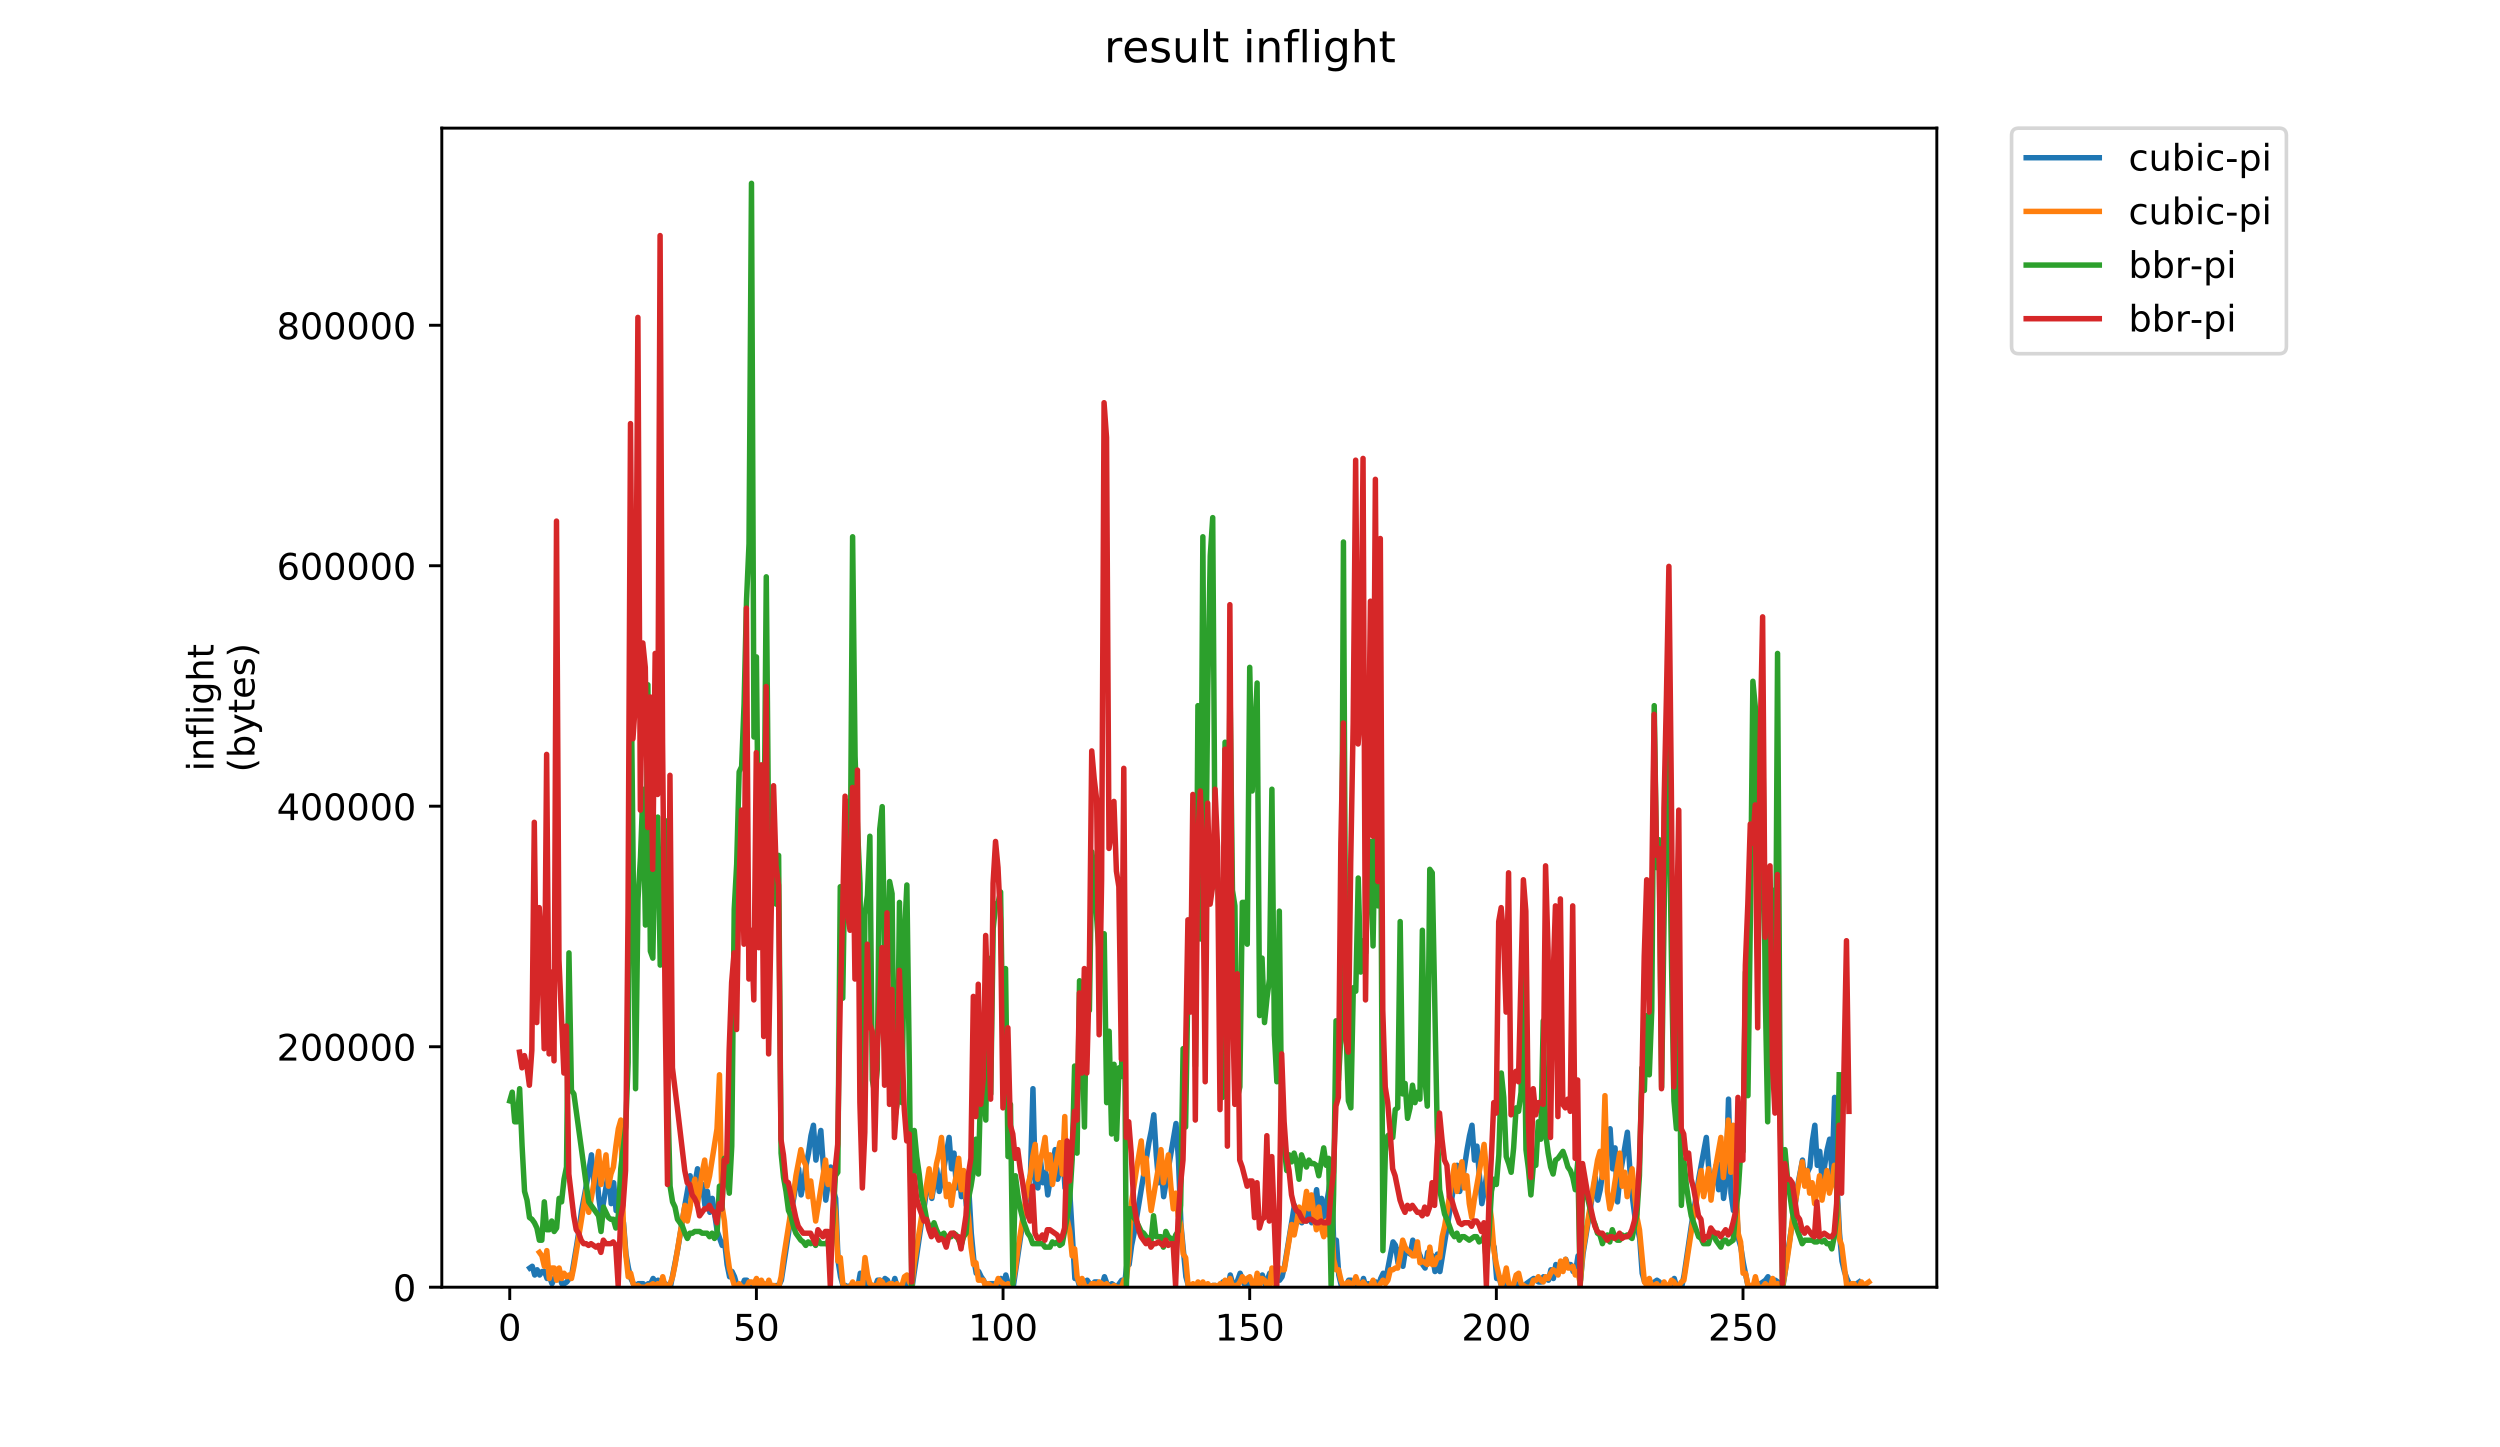 <?xml version="1.0" encoding="utf-8" standalone="no"?>
<!DOCTYPE svg PUBLIC "-//W3C//DTD SVG 1.1//EN"
  "http://www.w3.org/Graphics/SVG/1.1/DTD/svg11.dtd">
<!-- Created with matplotlib (https://matplotlib.org/) -->
<svg height="396pt" version="1.1" viewBox="0 0 684 396" width="684pt" xmlns="http://www.w3.org/2000/svg" xmlns:xlink="http://www.w3.org/1999/xlink">
 <defs>
  <style type="text/css">
*{stroke-linecap:butt;stroke-linejoin:round;}
  </style>
 </defs>
 <g id="figure_1">
  <g id="patch_1">
   <path d="M 0 396 
L 684 396 
L 684 0 
L 0 0 
z
" style="fill:#ffffff;"/>
  </g>
  <g id="axes_1">
   <g id="patch_2">
    <path d="M 120.879 352.174 
L 529.913 352.174 
L 529.913 35.062 
L 120.879 35.062 
z
" style="fill:#ffffff;"/>
   </g>
   <g id="matplotlib.axis_1">
    <g id="xtick_1">
     <g id="line2d_1">
      <defs>
       <path d="M 0 0 
L 0 3.5 
" id="m8c6c5ea6db" style="stroke:#000000;stroke-width:0.8;"/>
      </defs>
      <g>
       <use style="stroke:#000000;stroke-width:0.8;" x="139.468" xlink:href="#m8c6c5ea6db" y="352.174"/>
      </g>
     </g>
     <g id="text_1">
      <!-- 0 -->
      <defs>
       <path d="M 31.781 66.406 
Q 24.172 66.406 20.328 58.906 
Q 16.5 51.422 16.5 36.375 
Q 16.5 21.391 20.328 13.891 
Q 24.172 6.391 31.781 6.391 
Q 39.453 6.391 43.281 13.891 
Q 47.125 21.391 47.125 36.375 
Q 47.125 51.422 43.281 58.906 
Q 39.453 66.406 31.781 66.406 
z
M 31.781 74.219 
Q 44.047 74.219 50.516 64.516 
Q 56.984 54.828 56.984 36.375 
Q 56.984 17.969 50.516 8.266 
Q 44.047 -1.422 31.781 -1.422 
Q 19.531 -1.422 13.062 8.266 
Q 6.594 17.969 6.594 36.375 
Q 6.594 54.828 13.062 64.516 
Q 19.531 74.219 31.781 74.219 
z
" id="DejaVuSans-48"/>
      </defs>
      <g transform="translate(136.287 366.773)scale(0.1 -0.1)">
       <use xlink:href="#DejaVuSans-48"/>
      </g>
     </g>
    </g>
    <g id="xtick_2">
     <g id="line2d_2">
      <g>
       <use style="stroke:#000000;stroke-width:0.8;" x="206.952" xlink:href="#m8c6c5ea6db" y="352.174"/>
      </g>
     </g>
     <g id="text_2">
      <!-- 50 -->
      <defs>
       <path d="M 10.797 72.906 
L 49.516 72.906 
L 49.516 64.594 
L 19.828 64.594 
L 19.828 46.734 
Q 21.969 47.469 24.109 47.828 
Q 26.266 48.188 28.422 48.188 
Q 40.625 48.188 47.75 41.5 
Q 54.891 34.812 54.891 23.391 
Q 54.891 11.625 47.562 5.094 
Q 40.234 -1.422 26.906 -1.422 
Q 22.312 -1.422 17.547 -0.641 
Q 12.797 0.141 7.719 1.703 
L 7.719 11.625 
Q 12.109 9.234 16.797 8.062 
Q 21.484 6.891 26.703 6.891 
Q 35.156 6.891 40.078 11.328 
Q 45.016 15.766 45.016 23.391 
Q 45.016 31 40.078 35.438 
Q 35.156 39.891 26.703 39.891 
Q 22.75 39.891 18.812 39.016 
Q 14.891 38.141 10.797 36.281 
z
" id="DejaVuSans-53"/>
      </defs>
      <g transform="translate(200.589 366.773)scale(0.1 -0.1)">
       <use xlink:href="#DejaVuSans-53"/>
       <use x="63.623" xlink:href="#DejaVuSans-48"/>
      </g>
     </g>
    </g>
    <g id="xtick_3">
     <g id="line2d_3">
      <g>
       <use style="stroke:#000000;stroke-width:0.8;" x="274.436" xlink:href="#m8c6c5ea6db" y="352.174"/>
      </g>
     </g>
     <g id="text_3">
      <!-- 100 -->
      <defs>
       <path d="M 12.406 8.297 
L 28.516 8.297 
L 28.516 63.922 
L 10.984 60.406 
L 10.984 69.391 
L 28.422 72.906 
L 38.281 72.906 
L 38.281 8.297 
L 54.391 8.297 
L 54.391 0 
L 12.406 0 
z
" id="DejaVuSans-49"/>
      </defs>
      <g transform="translate(264.892 366.773)scale(0.1 -0.1)">
       <use xlink:href="#DejaVuSans-49"/>
       <use x="63.623" xlink:href="#DejaVuSans-48"/>
       <use x="127.246" xlink:href="#DejaVuSans-48"/>
      </g>
     </g>
    </g>
    <g id="xtick_4">
     <g id="line2d_4">
      <g>
       <use style="stroke:#000000;stroke-width:0.8;" x="341.919" xlink:href="#m8c6c5ea6db" y="352.174"/>
      </g>
     </g>
     <g id="text_4">
      <!-- 150 -->
      <g transform="translate(332.375 366.773)scale(0.1 -0.1)">
       <use xlink:href="#DejaVuSans-49"/>
       <use x="63.623" xlink:href="#DejaVuSans-53"/>
       <use x="127.246" xlink:href="#DejaVuSans-48"/>
      </g>
     </g>
    </g>
    <g id="xtick_5">
     <g id="line2d_5">
      <g>
       <use style="stroke:#000000;stroke-width:0.8;" x="409.403" xlink:href="#m8c6c5ea6db" y="352.174"/>
      </g>
     </g>
     <g id="text_5">
      <!-- 200 -->
      <defs>
       <path d="M 19.188 8.297 
L 53.609 8.297 
L 53.609 0 
L 7.328 0 
L 7.328 8.297 
Q 12.938 14.109 22.625 23.891 
Q 32.328 33.688 34.812 36.531 
Q 39.547 41.844 41.422 45.531 
Q 43.312 49.219 43.312 52.781 
Q 43.312 58.594 39.234 62.25 
Q 35.156 65.922 28.609 65.922 
Q 23.969 65.922 18.812 64.312 
Q 13.672 62.703 7.812 59.422 
L 7.812 69.391 
Q 13.766 71.781 18.938 73 
Q 24.125 74.219 28.422 74.219 
Q 39.75 74.219 46.484 68.547 
Q 53.219 62.891 53.219 53.422 
Q 53.219 48.922 51.531 44.891 
Q 49.859 40.875 45.406 35.406 
Q 44.188 33.984 37.641 27.219 
Q 31.109 20.453 19.188 8.297 
z
" id="DejaVuSans-50"/>
      </defs>
      <g transform="translate(399.859 366.773)scale(0.1 -0.1)">
       <use xlink:href="#DejaVuSans-50"/>
       <use x="63.623" xlink:href="#DejaVuSans-48"/>
       <use x="127.246" xlink:href="#DejaVuSans-48"/>
      </g>
     </g>
    </g>
    <g id="xtick_6">
     <g id="line2d_6">
      <g>
       <use style="stroke:#000000;stroke-width:0.8;" x="476.886" xlink:href="#m8c6c5ea6db" y="352.174"/>
      </g>
     </g>
     <g id="text_6">
      <!-- 250 -->
      <g transform="translate(467.343 366.773)scale(0.1 -0.1)">
       <use xlink:href="#DejaVuSans-50"/>
       <use x="63.623" xlink:href="#DejaVuSans-53"/>
       <use x="127.246" xlink:href="#DejaVuSans-48"/>
      </g>
     </g>
    </g>
   </g>
   <g id="matplotlib.axis_2">
    <g id="ytick_1">
     <g id="line2d_7">
      <defs>
       <path d="M 0 0 
L -3.5 0 
" id="mc4b4fa1841" style="stroke:#000000;stroke-width:0.8;"/>
      </defs>
      <g>
       <use style="stroke:#000000;stroke-width:0.8;" x="120.879" xlink:href="#mc4b4fa1841" y="352.174"/>
      </g>
     </g>
     <g id="text_7">
      <!-- 0 -->
      <g transform="translate(107.516 355.973)scale(0.1 -0.1)">
       <use xlink:href="#DejaVuSans-48"/>
      </g>
     </g>
    </g>
    <g id="ytick_2">
     <g id="line2d_8">
      <g>
       <use style="stroke:#000000;stroke-width:0.8;" x="120.879" xlink:href="#mc4b4fa1841" y="286.379"/>
      </g>
     </g>
     <g id="text_8">
      <!-- 200000 -->
      <g transform="translate(75.704 290.178)scale(0.1 -0.1)">
       <use xlink:href="#DejaVuSans-50"/>
       <use x="63.623" xlink:href="#DejaVuSans-48"/>
       <use x="127.246" xlink:href="#DejaVuSans-48"/>
       <use x="190.869" xlink:href="#DejaVuSans-48"/>
       <use x="254.492" xlink:href="#DejaVuSans-48"/>
       <use x="318.115" xlink:href="#DejaVuSans-48"/>
      </g>
     </g>
    </g>
    <g id="ytick_3">
     <g id="line2d_9">
      <g>
       <use style="stroke:#000000;stroke-width:0.8;" x="120.879" xlink:href="#mc4b4fa1841" y="220.583"/>
      </g>
     </g>
     <g id="text_9">
      <!-- 400000 -->
      <defs>
       <path d="M 37.797 64.312 
L 12.891 25.391 
L 37.797 25.391 
z
M 35.203 72.906 
L 47.609 72.906 
L 47.609 25.391 
L 58.016 25.391 
L 58.016 17.188 
L 47.609 17.188 
L 47.609 0 
L 37.797 0 
L 37.797 17.188 
L 4.891 17.188 
L 4.891 26.703 
z
" id="DejaVuSans-52"/>
      </defs>
      <g transform="translate(75.704 224.383)scale(0.1 -0.1)">
       <use xlink:href="#DejaVuSans-52"/>
       <use x="63.623" xlink:href="#DejaVuSans-48"/>
       <use x="127.246" xlink:href="#DejaVuSans-48"/>
       <use x="190.869" xlink:href="#DejaVuSans-48"/>
       <use x="254.492" xlink:href="#DejaVuSans-48"/>
       <use x="318.115" xlink:href="#DejaVuSans-48"/>
      </g>
     </g>
    </g>
    <g id="ytick_4">
     <g id="line2d_10">
      <g>
       <use style="stroke:#000000;stroke-width:0.8;" x="120.879" xlink:href="#mc4b4fa1841" y="154.788"/>
      </g>
     </g>
     <g id="text_10">
      <!-- 600000 -->
      <defs>
       <path d="M 33.016 40.375 
Q 26.375 40.375 22.484 35.828 
Q 18.609 31.297 18.609 23.391 
Q 18.609 15.531 22.484 10.953 
Q 26.375 6.391 33.016 6.391 
Q 39.656 6.391 43.531 10.953 
Q 47.406 15.531 47.406 23.391 
Q 47.406 31.297 43.531 35.828 
Q 39.656 40.375 33.016 40.375 
z
M 52.594 71.297 
L 52.594 62.312 
Q 48.875 64.062 45.094 64.984 
Q 41.312 65.922 37.594 65.922 
Q 27.828 65.922 22.672 59.328 
Q 17.531 52.734 16.797 39.406 
Q 19.672 43.656 24.016 45.922 
Q 28.375 48.188 33.594 48.188 
Q 44.578 48.188 50.953 41.516 
Q 57.328 34.859 57.328 23.391 
Q 57.328 12.156 50.688 5.359 
Q 44.047 -1.422 33.016 -1.422 
Q 20.359 -1.422 13.672 8.266 
Q 6.984 17.969 6.984 36.375 
Q 6.984 53.656 15.188 63.938 
Q 23.391 74.219 37.203 74.219 
Q 40.922 74.219 44.703 73.484 
Q 48.484 72.75 52.594 71.297 
z
" id="DejaVuSans-54"/>
      </defs>
      <g transform="translate(75.704 158.587)scale(0.1 -0.1)">
       <use xlink:href="#DejaVuSans-54"/>
       <use x="63.623" xlink:href="#DejaVuSans-48"/>
       <use x="127.246" xlink:href="#DejaVuSans-48"/>
       <use x="190.869" xlink:href="#DejaVuSans-48"/>
       <use x="254.492" xlink:href="#DejaVuSans-48"/>
       <use x="318.115" xlink:href="#DejaVuSans-48"/>
      </g>
     </g>
    </g>
    <g id="ytick_5">
     <g id="line2d_11">
      <g>
       <use style="stroke:#000000;stroke-width:0.8;" x="120.879" xlink:href="#mc4b4fa1841" y="88.993"/>
      </g>
     </g>
     <g id="text_11">
      <!-- 800000 -->
      <defs>
       <path d="M 31.781 34.625 
Q 24.75 34.625 20.719 30.859 
Q 16.703 27.094 16.703 20.516 
Q 16.703 13.922 20.719 10.156 
Q 24.75 6.391 31.781 6.391 
Q 38.812 6.391 42.859 10.172 
Q 46.922 13.969 46.922 20.516 
Q 46.922 27.094 42.891 30.859 
Q 38.875 34.625 31.781 34.625 
z
M 21.922 38.812 
Q 15.578 40.375 12.031 44.719 
Q 8.5 49.078 8.5 55.328 
Q 8.5 64.062 14.719 69.141 
Q 20.953 74.219 31.781 74.219 
Q 42.672 74.219 48.875 69.141 
Q 55.078 64.062 55.078 55.328 
Q 55.078 49.078 51.531 44.719 
Q 48 40.375 41.703 38.812 
Q 48.828 37.156 52.797 32.312 
Q 56.781 27.484 56.781 20.516 
Q 56.781 9.906 50.312 4.234 
Q 43.844 -1.422 31.781 -1.422 
Q 19.734 -1.422 13.25 4.234 
Q 6.781 9.906 6.781 20.516 
Q 6.781 27.484 10.781 32.312 
Q 14.797 37.156 21.922 38.812 
z
M 18.312 54.391 
Q 18.312 48.734 21.844 45.562 
Q 25.391 42.391 31.781 42.391 
Q 38.141 42.391 41.719 45.562 
Q 45.312 48.734 45.312 54.391 
Q 45.312 60.062 41.719 63.234 
Q 38.141 66.406 31.781 66.406 
Q 25.391 66.406 21.844 63.234 
Q 18.312 60.062 18.312 54.391 
z
" id="DejaVuSans-56"/>
      </defs>
      <g transform="translate(75.704 92.792)scale(0.1 -0.1)">
       <use xlink:href="#DejaVuSans-56"/>
       <use x="63.623" xlink:href="#DejaVuSans-48"/>
       <use x="127.246" xlink:href="#DejaVuSans-48"/>
       <use x="190.869" xlink:href="#DejaVuSans-48"/>
       <use x="254.492" xlink:href="#DejaVuSans-48"/>
       <use x="318.115" xlink:href="#DejaVuSans-48"/>
      </g>
     </g>
    </g>
    <g id="text_12">
     <!-- inflight -->
     <defs>
      <path d="M 9.422 54.688 
L 18.406 54.688 
L 18.406 0 
L 9.422 0 
z
M 9.422 75.984 
L 18.406 75.984 
L 18.406 64.594 
L 9.422 64.594 
z
" id="DejaVuSans-105"/>
      <path d="M 54.891 33.016 
L 54.891 0 
L 45.906 0 
L 45.906 32.719 
Q 45.906 40.484 42.875 44.328 
Q 39.844 48.188 33.797 48.188 
Q 26.516 48.188 22.312 43.547 
Q 18.109 38.922 18.109 30.906 
L 18.109 0 
L 9.078 0 
L 9.078 54.688 
L 18.109 54.688 
L 18.109 46.188 
Q 21.344 51.125 25.703 53.562 
Q 30.078 56 35.797 56 
Q 45.219 56 50.047 50.172 
Q 54.891 44.344 54.891 33.016 
z
" id="DejaVuSans-110"/>
      <path d="M 37.109 75.984 
L 37.109 68.5 
L 28.516 68.5 
Q 23.688 68.5 21.797 66.547 
Q 19.922 64.594 19.922 59.516 
L 19.922 54.688 
L 34.719 54.688 
L 34.719 47.703 
L 19.922 47.703 
L 19.922 0 
L 10.891 0 
L 10.891 47.703 
L 2.297 47.703 
L 2.297 54.688 
L 10.891 54.688 
L 10.891 58.5 
Q 10.891 67.625 15.141 71.797 
Q 19.391 75.984 28.609 75.984 
z
" id="DejaVuSans-102"/>
      <path d="M 9.422 75.984 
L 18.406 75.984 
L 18.406 0 
L 9.422 0 
z
" id="DejaVuSans-108"/>
      <path d="M 45.406 27.984 
Q 45.406 37.75 41.375 43.109 
Q 37.359 48.484 30.078 48.484 
Q 22.859 48.484 18.828 43.109 
Q 14.797 37.75 14.797 27.984 
Q 14.797 18.266 18.828 12.891 
Q 22.859 7.516 30.078 7.516 
Q 37.359 7.516 41.375 12.891 
Q 45.406 18.266 45.406 27.984 
z
M 54.391 6.781 
Q 54.391 -7.172 48.188 -13.984 
Q 42 -20.797 29.203 -20.797 
Q 24.469 -20.797 20.266 -20.094 
Q 16.062 -19.391 12.109 -17.922 
L 12.109 -9.188 
Q 16.062 -11.328 19.922 -12.344 
Q 23.781 -13.375 27.781 -13.375 
Q 36.625 -13.375 41.016 -8.766 
Q 45.406 -4.156 45.406 5.172 
L 45.406 9.625 
Q 42.625 4.781 38.281 2.391 
Q 33.938 0 27.875 0 
Q 17.828 0 11.672 7.656 
Q 5.516 15.328 5.516 27.984 
Q 5.516 40.672 11.672 48.328 
Q 17.828 56 27.875 56 
Q 33.938 56 38.281 53.609 
Q 42.625 51.219 45.406 46.391 
L 45.406 54.688 
L 54.391 54.688 
z
" id="DejaVuSans-103"/>
      <path d="M 54.891 33.016 
L 54.891 0 
L 45.906 0 
L 45.906 32.719 
Q 45.906 40.484 42.875 44.328 
Q 39.844 48.188 33.797 48.188 
Q 26.516 48.188 22.312 43.547 
Q 18.109 38.922 18.109 30.906 
L 18.109 0 
L 9.078 0 
L 9.078 75.984 
L 18.109 75.984 
L 18.109 46.188 
Q 21.344 51.125 25.703 53.562 
Q 30.078 56 35.797 56 
Q 45.219 56 50.047 50.172 
Q 54.891 44.344 54.891 33.016 
z
" id="DejaVuSans-104"/>
      <path d="M 18.312 70.219 
L 18.312 54.688 
L 36.812 54.688 
L 36.812 47.703 
L 18.312 47.703 
L 18.312 18.016 
Q 18.312 11.328 20.141 9.422 
Q 21.969 7.516 27.594 7.516 
L 36.812 7.516 
L 36.812 0 
L 27.594 0 
Q 17.188 0 13.234 3.875 
Q 9.281 7.766 9.281 18.016 
L 9.281 47.703 
L 2.688 47.703 
L 2.688 54.688 
L 9.281 54.688 
L 9.281 70.219 
z
" id="DejaVuSans-116"/>
     </defs>
     <g transform="translate(58.426 211.018)rotate(-90)scale(0.1 -0.1)">
      <use xlink:href="#DejaVuSans-105"/>
      <use x="27.783" xlink:href="#DejaVuSans-110"/>
      <use x="91.162" xlink:href="#DejaVuSans-102"/>
      <use x="126.367" xlink:href="#DejaVuSans-108"/>
      <use x="154.15" xlink:href="#DejaVuSans-105"/>
      <use x="181.934" xlink:href="#DejaVuSans-103"/>
      <use x="245.41" xlink:href="#DejaVuSans-104"/>
      <use x="308.789" xlink:href="#DejaVuSans-116"/>
     </g>
     <!-- (bytes) -->
     <defs>
      <path d="M 31 75.875 
Q 24.469 64.656 21.281 53.656 
Q 18.109 42.672 18.109 31.391 
Q 18.109 20.125 21.312 9.062 
Q 24.516 -2 31 -13.188 
L 23.188 -13.188 
Q 15.875 -1.703 12.234 9.375 
Q 8.594 20.453 8.594 31.391 
Q 8.594 42.281 12.203 53.312 
Q 15.828 64.359 23.188 75.875 
z
" id="DejaVuSans-40"/>
      <path d="M 48.688 27.297 
Q 48.688 37.203 44.609 42.844 
Q 40.531 48.484 33.406 48.484 
Q 26.266 48.484 22.188 42.844 
Q 18.109 37.203 18.109 27.297 
Q 18.109 17.391 22.188 11.75 
Q 26.266 6.109 33.406 6.109 
Q 40.531 6.109 44.609 11.75 
Q 48.688 17.391 48.688 27.297 
z
M 18.109 46.391 
Q 20.953 51.266 25.266 53.625 
Q 29.594 56 35.594 56 
Q 45.562 56 51.781 48.094 
Q 58.016 40.188 58.016 27.297 
Q 58.016 14.406 51.781 6.484 
Q 45.562 -1.422 35.594 -1.422 
Q 29.594 -1.422 25.266 0.953 
Q 20.953 3.328 18.109 8.203 
L 18.109 0 
L 9.078 0 
L 9.078 75.984 
L 18.109 75.984 
z
" id="DejaVuSans-98"/>
      <path d="M 32.172 -5.078 
Q 28.375 -14.844 24.75 -17.812 
Q 21.141 -20.797 15.094 -20.797 
L 7.906 -20.797 
L 7.906 -13.281 
L 13.188 -13.281 
Q 16.891 -13.281 18.938 -11.516 
Q 21 -9.766 23.484 -3.219 
L 25.094 0.875 
L 2.984 54.688 
L 12.5 54.688 
L 29.594 11.922 
L 46.688 54.688 
L 56.203 54.688 
z
" id="DejaVuSans-121"/>
      <path d="M 56.203 29.594 
L 56.203 25.203 
L 14.891 25.203 
Q 15.484 15.922 20.484 11.062 
Q 25.484 6.203 34.422 6.203 
Q 39.594 6.203 44.453 7.469 
Q 49.312 8.734 54.109 11.281 
L 54.109 2.781 
Q 49.266 0.734 44.188 -0.344 
Q 39.109 -1.422 33.891 -1.422 
Q 20.797 -1.422 13.156 6.188 
Q 5.516 13.812 5.516 26.812 
Q 5.516 40.234 12.766 48.109 
Q 20.016 56 32.328 56 
Q 43.359 56 49.781 48.891 
Q 56.203 41.797 56.203 29.594 
z
M 47.219 32.234 
Q 47.125 39.594 43.094 43.984 
Q 39.062 48.391 32.422 48.391 
Q 24.906 48.391 20.391 44.141 
Q 15.875 39.891 15.188 32.172 
z
" id="DejaVuSans-101"/>
      <path d="M 44.281 53.078 
L 44.281 44.578 
Q 40.484 46.531 36.375 47.5 
Q 32.281 48.484 27.875 48.484 
Q 21.188 48.484 17.844 46.438 
Q 14.5 44.391 14.5 40.281 
Q 14.5 37.156 16.891 35.375 
Q 19.281 33.594 26.516 31.984 
L 29.594 31.297 
Q 39.156 29.25 43.188 25.516 
Q 47.219 21.781 47.219 15.094 
Q 47.219 7.469 41.188 3.016 
Q 35.156 -1.422 24.609 -1.422 
Q 20.219 -1.422 15.453 -0.562 
Q 10.688 0.297 5.422 2 
L 5.422 11.281 
Q 10.406 8.688 15.234 7.391 
Q 20.062 6.109 24.812 6.109 
Q 31.156 6.109 34.562 8.281 
Q 37.984 10.453 37.984 14.406 
Q 37.984 18.062 35.516 20.016 
Q 33.062 21.969 24.703 23.781 
L 21.578 24.516 
Q 13.234 26.266 9.516 29.906 
Q 5.812 33.547 5.812 39.891 
Q 5.812 47.609 11.281 51.797 
Q 16.75 56 26.812 56 
Q 31.781 56 36.172 55.266 
Q 40.578 54.547 44.281 53.078 
z
" id="DejaVuSans-115"/>
      <path d="M 8.016 75.875 
L 15.828 75.875 
Q 23.141 64.359 26.781 53.312 
Q 30.422 42.281 30.422 31.391 
Q 30.422 20.453 26.781 9.375 
Q 23.141 -1.703 15.828 -13.188 
L 8.016 -13.188 
Q 14.5 -2 17.703 9.062 
Q 20.906 20.125 20.906 31.391 
Q 20.906 42.672 17.703 53.656 
Q 14.5 64.656 8.016 75.875 
z
" id="DejaVuSans-41"/>
     </defs>
     <g transform="translate(69.624 211.295)rotate(-90)scale(0.1 -0.1)">
      <use xlink:href="#DejaVuSans-40"/>
      <use x="39.014" xlink:href="#DejaVuSans-98"/>
      <use x="102.49" xlink:href="#DejaVuSans-121"/>
      <use x="161.67" xlink:href="#DejaVuSans-116"/>
      <use x="200.879" xlink:href="#DejaVuSans-101"/>
      <use x="262.402" xlink:href="#DejaVuSans-115"/>
      <use x="314.502" xlink:href="#DejaVuSans-41"/>
     </g>
    </g>
   </g>
   <g id="line2d_12">
    <path clip-path="url(#p43febfca3e)" d="M 144.948 346.934 
L 145.623 346.458 
L 146.298 348.84 
L 146.973 347.411 
L 147.647 348.84 
L 148.322 347.887 
L 148.997 347.887 
L 149.672 349.792 
L 150.347 349.316 
L 151.022 351.221 
L 151.696 349.792 
L 152.371 348.84 
L 153.046 349.316 
L 153.721 351.221 
L 154.396 351.221 
L 155.071 350.745 
L 156.42 348.84 
L 157.77 340.742 
L 158.445 336.454 
L 159.12 331.214 
L 160.469 324.069 
L 161.819 315.971 
L 162.494 323.593 
L 163.169 320.258 
L 163.843 327.88 
L 164.518 332.643 
L 166.543 320.258 
L 167.218 329.309 
L 167.892 323.593 
L 168.567 331.214 
L 169.242 325.974 
L 169.917 331.214 
L 170.592 334.549 
L 171.267 343.123 
L 171.941 346.934 
L 172.616 349.792 
L 173.291 351.221 
L 173.966 352.174 
L 174.641 351.221 
L 175.99 351.221 
L 176.665 352.174 
L 177.34 351.221 
L 178.015 351.221 
L 178.69 349.792 
L 179.365 350.745 
L 180.04 350.269 
L 180.714 352.174 
L 181.389 352.174 
L 182.064 351.221 
L 182.739 352.174 
L 183.414 352.174 
L 185.438 341.694 
L 187.463 329.309 
L 188.812 321.687 
L 189.487 327.404 
L 190.837 319.782 
L 191.512 326.927 
L 192.187 324.069 
L 192.861 329.785 
L 193.536 325.974 
L 194.211 331.691 
L 194.886 327.88 
L 196.236 336.931 
L 197.585 340.742 
L 198.26 339.789 
L 198.935 345.982 
L 199.61 349.316 
L 200.285 347.887 
L 200.959 349.316 
L 201.634 351.698 
L 202.309 352.174 
L 202.984 352.174 
L 203.659 350.269 
L 204.334 350.269 
L 205.008 351.698 
L 205.683 351.221 
L 206.358 352.174 
L 207.033 352.174 
L 207.708 351.221 
L 208.383 352.174 
L 209.057 351.221 
L 209.732 352.174 
L 210.407 351.221 
L 211.082 352.174 
L 211.757 352.174 
L 212.432 351.698 
L 213.106 351.698 
L 213.781 350.269 
L 215.806 336.931 
L 216.481 331.214 
L 217.155 327.88 
L 218.505 319.782 
L 219.18 326.927 
L 219.855 323.593 
L 220.53 318.829 
L 221.204 315.495 
L 221.879 310.731 
L 222.554 307.873 
L 223.229 317.4 
L 224.579 309.302 
L 225.928 328.356 
L 227.278 319.305 
L 227.953 325.498 
L 228.628 327.88 
L 229.303 345.029 
L 229.977 349.316 
L 230.652 351.698 
L 231.327 351.698 
L 232.002 352.174 
L 232.677 351.698 
L 233.352 352.174 
L 234.701 352.174 
L 235.376 348.363 
L 236.051 351.221 
L 236.726 350.745 
L 237.401 351.698 
L 238.075 352.174 
L 239.425 352.174 
L 240.1 350.269 
L 240.775 350.269 
L 241.45 352.174 
L 242.124 349.792 
L 242.799 350.269 
L 243.474 352.174 
L 244.149 352.174 
L 244.824 349.792 
L 245.499 352.174 
L 246.173 352.174 
L 246.848 351.698 
L 247.523 352.174 
L 248.198 350.269 
L 248.873 352.174 
L 249.548 352.174 
L 252.247 333.596 
L 252.922 329.785 
L 253.597 325.022 
L 254.271 321.211 
L 254.946 327.88 
L 256.296 319.782 
L 256.971 325.974 
L 257.646 323.116 
L 259.67 311.207 
L 260.345 319.782 
L 261.02 315.495 
L 261.695 325.022 
L 262.369 320.258 
L 263.044 327.404 
L 263.719 323.116 
L 264.394 329.785 
L 265.069 325.498 
L 265.744 337.407 
L 266.418 344.552 
L 267.093 348.363 
L 267.768 347.887 
L 268.443 349.316 
L 269.118 350.269 
L 269.793 352.174 
L 270.468 351.221 
L 271.817 351.221 
L 272.492 352.174 
L 273.167 351.221 
L 273.842 349.792 
L 274.517 351.698 
L 275.191 348.84 
L 275.866 351.221 
L 276.541 352.174 
L 277.216 352.174 
L 279.24 338.36 
L 281.94 321.211 
L 282.615 297.869 
L 283.289 324.545 
L 283.964 325.022 
L 284.639 316.924 
L 285.314 323.593 
L 285.989 320.735 
L 286.664 326.927 
L 288.688 314.542 
L 289.363 322.64 
L 290.038 319.782 
L 290.713 315.018 
L 291.387 325.022 
L 292.062 319.305 
L 292.737 326.927 
L 294.087 349.792 
L 294.762 349.792 
L 295.436 352.174 
L 296.111 351.221 
L 297.461 350.269 
L 298.811 352.174 
L 299.485 350.745 
L 300.16 350.745 
L 301.51 351.698 
L 302.185 349.316 
L 302.86 351.221 
L 303.534 351.698 
L 304.209 351.221 
L 305.559 352.174 
L 306.909 350.269 
L 307.583 352.174 
L 308.258 346.458 
L 308.933 345.982 
L 309.608 340.742 
L 310.283 337.407 
L 312.307 325.022 
L 313.657 316.924 
L 314.332 312.636 
L 315.007 309.302 
L 315.682 305.015 
L 316.356 315.971 
L 317.031 323.593 
L 317.706 319.782 
L 318.381 327.404 
L 319.731 319.305 
L 321.755 307.396 
L 322.43 317.4 
L 323.105 335.025 
L 324.454 349.316 
L 325.129 351.698 
L 325.804 351.698 
L 326.479 352.174 
L 327.829 352.174 
L 328.503 351.221 
L 329.853 352.174 
L 330.528 351.698 
L 331.203 352.174 
L 331.878 351.698 
L 332.552 351.698 
L 333.227 352.174 
L 333.902 352.174 
L 334.577 350.745 
L 335.252 351.698 
L 335.927 352.174 
L 336.601 348.84 
L 337.276 351.221 
L 337.951 351.698 
L 338.626 350.269 
L 339.301 348.363 
L 339.976 350.269 
L 340.65 351.698 
L 341.325 349.792 
L 342 351.698 
L 342.675 352.174 
L 343.35 352.174 
L 344.025 349.792 
L 344.699 350.269 
L 345.374 348.84 
L 346.049 351.221 
L 346.724 350.269 
L 347.399 348.363 
L 348.074 350.269 
L 348.748 349.792 
L 349.423 349.792 
L 350.098 350.269 
L 350.773 349.316 
L 351.448 346.458 
L 354.147 329.785 
L 354.822 334.549 
L 355.497 330.738 
L 356.172 334.549 
L 356.847 330.738 
L 357.521 334.073 
L 358.196 330.262 
L 358.871 334.549 
L 360.221 325.498 
L 360.896 332.167 
L 361.57 327.88 
L 362.245 333.12 
L 363.595 325.498 
L 364.27 320.258 
L 364.945 341.694 
L 365.619 339.312 
L 366.294 348.84 
L 366.969 351.698 
L 368.319 351.698 
L 368.994 350.269 
L 369.668 350.269 
L 371.018 351.221 
L 371.693 352.174 
L 372.368 352.174 
L 373.043 349.792 
L 373.717 352.174 
L 374.392 351.221 
L 375.067 352.174 
L 375.742 351.221 
L 376.417 350.745 
L 377.092 352.174 
L 377.766 349.792 
L 378.441 348.363 
L 379.116 350.269 
L 380.466 343.123 
L 381.141 339.789 
L 381.815 340.742 
L 382.49 345.505 
L 383.165 341.694 
L 383.84 346.458 
L 384.515 342.171 
L 385.864 343.123 
L 386.539 339.312 
L 388.564 343.6 
L 389.239 345.982 
L 389.913 346.934 
L 390.588 342.647 
L 391.263 343.6 
L 391.938 343.6 
L 392.613 347.887 
L 393.288 343.123 
L 393.962 347.887 
L 396.662 331.214 
L 398.011 323.116 
L 398.686 318.829 
L 399.361 325.974 
L 400.036 323.593 
L 401.386 314.542 
L 402.061 310.731 
L 402.735 307.873 
L 403.41 317.4 
L 404.085 313.589 
L 405.435 329.309 
L 406.11 325.974 
L 406.784 321.211 
L 407.459 327.404 
L 408.134 339.789 
L 408.809 341.218 
L 409.484 349.792 
L 410.159 349.316 
L 410.833 352.174 
L 411.508 352.174 
L 412.183 350.269 
L 413.533 352.174 
L 414.208 351.221 
L 414.882 351.221 
L 415.557 352.174 
L 416.232 351.698 
L 416.907 352.174 
L 417.582 351.221 
L 419.606 349.792 
L 420.956 350.745 
L 421.631 350.745 
L 422.306 349.316 
L 423.655 350.269 
L 424.33 347.411 
L 425.005 349.792 
L 425.68 345.982 
L 426.355 348.363 
L 427.029 346.458 
L 427.704 346.934 
L 428.379 344.552 
L 429.054 346.458 
L 429.729 345.982 
L 430.404 347.887 
L 431.078 347.887 
L 431.753 343.6 
L 432.428 350.269 
L 433.103 343.123 
L 436.477 322.164 
L 437.152 328.356 
L 437.827 325.498 
L 438.502 320.735 
L 439.176 317.4 
L 439.851 312.636 
L 440.526 308.826 
L 441.201 319.782 
L 441.876 314.066 
L 442.551 328.833 
L 443.226 321.687 
L 445.25 309.778 
L 445.925 319.782 
L 446.6 327.404 
L 447.275 332.643 
L 448.624 338.836 
L 449.299 348.363 
L 449.974 350.745 
L 450.649 350.269 
L 451.324 351.698 
L 453.348 350.269 
L 454.023 350.745 
L 454.698 352.174 
L 455.373 352.174 
L 456.047 351.698 
L 456.722 352.174 
L 457.397 352.174 
L 458.072 349.792 
L 458.747 352.174 
L 460.096 352.174 
L 460.771 348.84 
L 462.796 335.025 
L 464.145 326.927 
L 464.82 322.164 
L 466.845 311.207 
L 467.52 319.782 
L 468.194 326.451 
L 468.869 322.164 
L 469.544 318.829 
L 470.219 325.498 
L 470.894 318.353 
L 471.569 327.88 
L 472.243 323.116 
L 472.918 300.727 
L 473.593 326.451 
L 474.268 331.214 
L 474.943 327.404 
L 475.618 338.836 
L 476.292 341.218 
L 476.967 345.505 
L 478.317 352.174 
L 480.341 352.174 
L 481.016 351.221 
L 481.691 351.221 
L 483.041 350.269 
L 483.716 349.316 
L 484.39 351.221 
L 485.065 352.174 
L 485.74 350.269 
L 487.09 351.221 
L 487.765 352.174 
L 488.44 347.887 
L 489.114 342.647 
L 491.139 329.785 
L 491.814 324.545 
L 493.163 317.4 
L 493.838 324.069 
L 494.513 320.735 
L 495.188 319.305 
L 495.863 312.16 
L 496.538 307.873 
L 497.212 318.829 
L 497.887 315.018 
L 498.562 323.116 
L 499.912 314.542 
L 500.587 311.684 
L 501.261 321.211 
L 501.936 300.251 
L 502.611 324.069 
L 503.286 337.407 
L 503.961 345.029 
L 504.636 347.887 
L 505.31 349.792 
L 505.985 351.221 
L 506.66 352.174 
L 508.685 350.745 
L 508.685 350.745 
" style="fill:none;stroke:#1f77b4;stroke-linecap:square;stroke-width:1.5;"/>
   </g>
   <g id="line2d_13">
    <path clip-path="url(#p43febfca3e)" d="M 147.584 342.647 
L 148.259 343.6 
L 148.934 346.458 
L 149.608 342.171 
L 150.283 349.792 
L 150.958 346.934 
L 151.633 346.934 
L 152.308 350.269 
L 152.983 346.934 
L 153.657 349.792 
L 154.332 348.363 
L 155.007 349.316 
L 155.682 348.84 
L 156.357 349.792 
L 157.032 346.458 
L 160.406 325.498 
L 161.081 331.691 
L 162.43 324.069 
L 163.78 315.018 
L 164.455 324.069 
L 165.805 315.971 
L 166.479 324.545 
L 167.154 321.211 
L 167.829 319.305 
L 168.504 313.589 
L 169.179 308.826 
L 169.854 306.444 
L 170.528 334.549 
L 171.203 343.123 
L 171.878 349.316 
L 172.553 348.363 
L 173.228 351.221 
L 173.903 352.174 
L 174.577 351.698 
L 175.252 352.174 
L 176.602 352.174 
L 177.277 351.698 
L 177.952 351.698 
L 178.626 351.221 
L 179.301 351.698 
L 179.976 351.221 
L 180.651 352.174 
L 181.326 349.316 
L 182.001 352.174 
L 182.675 352.174 
L 183.35 351.221 
L 184.025 349.316 
L 184.7 345.982 
L 186.724 333.596 
L 187.399 329.785 
L 188.074 334.073 
L 188.749 330.738 
L 189.424 325.498 
L 190.099 322.64 
L 190.773 329.785 
L 192.123 320.735 
L 192.798 317.4 
L 193.473 324.545 
L 194.148 321.687 
L 196.172 308.826 
L 196.847 294.058 
L 197.522 329.785 
L 198.197 334.073 
L 198.871 342.171 
L 199.546 346.934 
L 200.896 351.698 
L 201.571 352.174 
L 202.246 351.221 
L 202.92 352.174 
L 204.27 352.174 
L 204.945 350.745 
L 205.62 350.745 
L 206.295 351.221 
L 206.97 349.792 
L 207.644 351.698 
L 208.319 350.269 
L 208.994 351.698 
L 209.669 352.174 
L 210.344 350.269 
L 211.019 352.174 
L 211.693 351.698 
L 212.368 352.174 
L 213.043 352.174 
L 213.718 349.316 
L 214.393 344.076 
L 217.092 326.927 
L 217.767 321.687 
L 219.117 314.542 
L 219.791 317.4 
L 220.466 318.829 
L 221.141 327.404 
L 221.816 323.116 
L 223.166 334.073 
L 225.865 317.4 
L 226.54 324.069 
L 227.215 320.258 
L 228.564 331.691 
L 229.239 345.029 
L 229.914 344.076 
L 230.589 351.221 
L 231.264 352.174 
L 232.613 352.174 
L 233.288 350.745 
L 233.963 352.174 
L 234.638 351.221 
L 235.313 351.221 
L 235.987 351.698 
L 236.662 344.076 
L 237.337 348.84 
L 238.012 351.221 
L 238.687 351.698 
L 239.362 351.698 
L 240.036 352.174 
L 240.711 350.269 
L 241.386 350.745 
L 242.061 352.174 
L 243.411 351.221 
L 244.085 351.221 
L 244.76 352.174 
L 245.435 351.221 
L 246.11 352.174 
L 246.785 351.698 
L 247.46 349.316 
L 248.134 348.84 
L 248.809 350.745 
L 249.484 351.698 
L 250.159 345.505 
L 254.208 319.782 
L 254.883 327.404 
L 256.233 318.353 
L 256.907 315.495 
L 257.582 311.207 
L 258.932 327.404 
L 259.607 324.069 
L 260.282 329.785 
L 260.956 325.022 
L 261.631 321.687 
L 262.306 316.924 
L 262.981 325.498 
L 263.656 320.258 
L 264.331 327.88 
L 265.005 333.12 
L 265.68 341.218 
L 266.355 345.982 
L 267.03 345.505 
L 267.705 350.269 
L 269.054 350.269 
L 269.729 352.174 
L 270.404 351.221 
L 271.754 352.174 
L 272.429 351.698 
L 273.103 349.792 
L 273.778 350.745 
L 275.128 351.698 
L 275.803 351.221 
L 276.478 352.174 
L 277.152 350.745 
L 277.827 346.934 
L 278.502 341.694 
L 281.201 324.545 
L 281.876 321.687 
L 282.551 316.447 
L 283.226 313.113 
L 283.901 322.64 
L 284.576 317.876 
L 285.25 315.018 
L 285.925 311.207 
L 286.6 319.782 
L 287.275 315.971 
L 287.95 324.069 
L 289.974 312.636 
L 290.649 321.211 
L 291.324 305.491 
L 291.999 333.596 
L 292.674 336.931 
L 293.348 343.6 
L 294.023 341.694 
L 294.698 349.316 
L 295.373 351.221 
L 296.048 349.792 
L 296.723 351.698 
L 297.398 352.174 
L 298.072 352.174 
L 298.747 351.221 
L 299.422 351.221 
L 300.097 351.698 
L 300.772 350.745 
L 302.121 351.698 
L 302.796 351.221 
L 303.471 352.174 
L 304.146 352.174 
L 304.821 351.698 
L 305.496 352.174 
L 306.845 352.174 
L 307.52 350.269 
L 308.195 349.792 
L 308.87 343.6 
L 309.545 329.309 
L 310.894 320.258 
L 312.244 312.16 
L 312.919 321.211 
L 313.594 316.924 
L 314.268 325.498 
L 314.943 331.214 
L 316.968 319.305 
L 317.643 314.542 
L 318.317 323.593 
L 319.667 315.971 
L 320.342 324.545 
L 321.017 330.738 
L 321.692 326.451 
L 322.366 332.643 
L 323.041 335.025 
L 323.716 343.123 
L 324.391 344.076 
L 325.066 351.698 
L 325.741 352.174 
L 326.415 351.221 
L 327.09 352.174 
L 327.765 350.745 
L 328.44 352.174 
L 329.115 350.745 
L 329.79 352.174 
L 330.464 351.221 
L 331.139 352.174 
L 331.814 351.698 
L 332.489 351.698 
L 333.164 352.174 
L 333.839 351.221 
L 334.513 352.174 
L 335.188 350.269 
L 335.863 352.174 
L 336.538 349.792 
L 337.213 352.174 
L 337.888 351.698 
L 338.563 351.698 
L 339.237 350.745 
L 339.912 349.316 
L 340.587 350.745 
L 341.262 349.792 
L 341.937 349.316 
L 342.612 351.221 
L 343.286 352.174 
L 343.961 348.363 
L 344.636 351.698 
L 345.311 349.792 
L 345.986 350.269 
L 346.661 351.698 
L 347.335 351.698 
L 348.01 346.934 
L 348.685 351.221 
L 349.36 349.316 
L 350.035 346.934 
L 350.71 347.411 
L 351.384 347.411 
L 353.409 335.025 
L 354.084 337.883 
L 354.759 334.549 
L 355.433 330.262 
L 356.108 334.073 
L 356.783 330.738 
L 357.458 325.974 
L 358.133 330.738 
L 358.808 326.927 
L 359.482 332.167 
L 360.157 336.454 
L 360.832 330.262 
L 361.507 335.978 
L 362.182 338.36 
L 362.857 334.073 
L 363.531 337.883 
L 364.206 331.691 
L 364.881 344.552 
L 365.556 347.411 
L 366.231 347.411 
L 366.906 350.269 
L 367.58 352.174 
L 368.255 351.221 
L 368.93 350.745 
L 369.605 351.698 
L 370.28 351.221 
L 370.955 349.316 
L 371.629 351.221 
L 372.304 351.698 
L 372.979 350.745 
L 373.654 351.698 
L 374.329 352.174 
L 375.004 351.698 
L 375.678 350.269 
L 376.353 352.174 
L 377.028 352.174 
L 378.378 350.269 
L 379.053 351.221 
L 379.727 350.269 
L 380.402 347.411 
L 381.077 347.411 
L 381.752 346.934 
L 382.427 346.934 
L 383.102 343.6 
L 383.777 339.312 
L 384.451 341.218 
L 385.126 342.171 
L 385.801 342.647 
L 386.476 343.6 
L 387.151 343.6 
L 387.826 339.789 
L 388.5 345.505 
L 389.175 345.029 
L 390.525 345.982 
L 391.2 341.218 
L 391.875 345.982 
L 392.549 345.982 
L 393.224 344.076 
L 393.899 344.076 
L 394.574 338.36 
L 395.249 335.502 
L 397.948 318.829 
L 398.623 325.974 
L 399.973 317.876 
L 400.647 325.022 
L 401.322 321.687 
L 401.997 329.309 
L 402.672 333.12 
L 403.347 328.356 
L 406.046 313.113 
L 407.396 328.356 
L 408.071 333.596 
L 408.745 342.171 
L 409.42 345.982 
L 410.77 351.698 
L 411.445 350.269 
L 412.12 346.934 
L 412.794 351.221 
L 413.469 352.174 
L 414.144 351.221 
L 414.819 348.84 
L 415.494 348.363 
L 416.169 351.221 
L 417.518 352.174 
L 418.868 352.174 
L 419.543 350.269 
L 420.218 350.269 
L 420.892 349.316 
L 421.567 350.269 
L 422.242 350.745 
L 422.917 349.316 
L 423.592 349.792 
L 424.267 348.363 
L 424.942 347.411 
L 425.616 347.887 
L 426.291 348.84 
L 426.966 345.029 
L 427.641 347.887 
L 428.316 344.552 
L 428.991 346.934 
L 429.665 346.934 
L 430.34 346.458 
L 431.015 348.84 
L 431.69 347.887 
L 432.365 351.221 
L 433.04 342.647 
L 437.089 317.4 
L 437.763 315.018 
L 438.438 322.164 
L 439.113 299.775 
L 439.788 325.974 
L 440.463 330.738 
L 441.138 328.356 
L 441.812 323.593 
L 443.162 315.495 
L 443.837 324.545 
L 444.512 320.735 
L 445.187 327.404 
L 445.861 323.116 
L 446.536 319.782 
L 447.886 333.12 
L 448.561 336.454 
L 449.91 350.745 
L 450.585 351.698 
L 451.26 349.792 
L 451.935 352.174 
L 453.285 351.221 
L 453.959 352.174 
L 454.634 352.174 
L 455.309 350.745 
L 455.984 352.174 
L 456.659 351.698 
L 457.334 350.269 
L 458.008 350.745 
L 458.683 352.174 
L 459.358 351.698 
L 460.033 350.745 
L 460.708 350.269 
L 462.732 336.931 
L 463.407 332.167 
L 464.082 328.833 
L 464.757 324.069 
L 465.432 320.258 
L 466.106 327.404 
L 466.781 324.069 
L 467.456 319.782 
L 468.131 328.356 
L 468.806 322.64 
L 470.83 311.207 
L 471.505 322.164 
L 472.18 315.495 
L 472.855 306.444 
L 473.53 320.735 
L 474.205 307.873 
L 475.554 337.407 
L 476.229 339.789 
L 476.904 348.363 
L 477.579 348.363 
L 478.254 351.698 
L 478.928 351.698 
L 479.603 352.174 
L 480.278 349.316 
L 480.953 352.174 
L 482.303 352.174 
L 482.977 351.221 
L 483.652 352.174 
L 484.327 352.174 
L 485.002 349.792 
L 485.677 352.174 
L 486.352 351.221 
L 487.701 352.174 
L 489.051 344.076 
L 489.726 339.312 
L 490.401 333.596 
L 493.1 317.876 
L 493.775 324.545 
L 494.45 320.258 
L 495.124 326.451 
L 495.799 323.593 
L 496.474 329.309 
L 497.149 325.974 
L 497.824 321.687 
L 498.499 328.356 
L 499.848 320.258 
L 500.523 326.451 
L 501.198 323.593 
L 501.873 318.829 
L 502.548 325.974 
L 503.222 338.836 
L 503.897 340.742 
L 505.247 351.698 
L 505.922 352.174 
L 506.597 351.221 
L 507.271 351.221 
L 507.946 352.174 
L 508.621 352.174 
L 509.296 350.745 
L 509.971 351.698 
L 511.32 350.745 
L 511.32 350.745 
" style="fill:none;stroke:#ff7f0e;stroke-linecap:square;stroke-width:1.5;"/>
   </g>
   <g id="line2d_14">
    <path clip-path="url(#p43febfca3e)" d="M 139.471 301.204 
L 140.146 298.822 
L 140.821 306.92 
L 141.496 306.92 
L 142.17 297.869 
L 142.845 313.589 
L 143.52 325.974 
L 144.195 328.356 
L 144.87 333.12 
L 145.545 333.596 
L 146.219 334.549 
L 146.894 335.978 
L 147.569 339.312 
L 148.244 339.312 
L 148.919 328.833 
L 149.594 336.454 
L 150.268 336.454 
L 150.943 334.073 
L 151.618 336.931 
L 152.293 335.978 
L 152.968 327.88 
L 153.643 328.833 
L 154.317 322.64 
L 154.992 319.305 
L 155.667 260.713 
L 156.342 298.346 
L 157.017 299.298 
L 159.041 314.066 
L 160.391 324.069 
L 161.066 328.833 
L 163.765 332.643 
L 164.44 336.931 
L 165.115 330.262 
L 166.465 333.12 
L 167.139 333.596 
L 167.814 333.596 
L 168.489 335.978 
L 169.164 332.643 
L 169.839 319.782 
L 171.188 308.349 
L 171.863 290.724 
L 172.538 172.587 
L 173.888 297.869 
L 174.563 245.946 
L 175.237 234.514 
L 175.912 215.936 
L 176.587 253.092 
L 177.262 187.354 
L 177.937 260.237 
L 178.612 262.142 
L 179.286 226.416 
L 179.961 223.557 
L 180.636 264.048 
L 181.311 239.754 
L 181.986 224.51 
L 182.661 298.346 
L 183.335 324.545 
L 184.01 328.833 
L 184.685 330.262 
L 185.36 333.596 
L 186.71 335.502 
L 187.384 337.407 
L 188.059 338.836 
L 188.734 337.407 
L 189.409 337.407 
L 190.084 336.931 
L 191.433 336.931 
L 192.108 337.407 
L 193.458 337.407 
L 194.133 338.36 
L 194.808 337.407 
L 195.482 338.836 
L 196.157 337.883 
L 196.832 324.545 
L 197.507 330.738 
L 198.182 316.924 
L 198.857 321.211 
L 199.531 326.451 
L 200.206 313.589 
L 200.881 248.804 
L 201.556 236.419 
L 202.231 211.172 
L 202.906 209.743 
L 203.58 192.594 
L 204.255 164.013 
L 204.93 148.769 
L 205.605 50.163 
L 206.28 201.645 
L 206.955 179.732 
L 207.629 246.423 
L 208.304 234.037 
L 208.979 237.848 
L 209.654 157.82 
L 210.329 232.608 
L 211.004 240.706 
L 211.679 234.514 
L 212.353 247.375 
L 213.028 234.037 
L 213.703 315.495 
L 214.378 322.164 
L 215.053 325.974 
L 215.728 331.214 
L 216.402 332.643 
L 217.077 335.502 
L 217.752 337.407 
L 219.102 339.312 
L 219.777 339.789 
L 220.451 340.742 
L 221.126 339.789 
L 221.801 340.265 
L 222.476 339.789 
L 223.151 340.742 
L 223.826 339.312 
L 224.5 340.265 
L 225.85 340.265 
L 226.525 339.789 
L 227.2 344.552 
L 227.875 334.549 
L 228.549 321.687 
L 229.224 320.735 
L 229.899 242.612 
L 230.574 273.099 
L 231.249 230.703 
L 231.924 219.27 
L 232.598 243.088 
L 233.273 146.864 
L 233.948 206.885 
L 234.623 226.892 
L 235.298 241.659 
L 235.973 312.636 
L 236.647 250.234 
L 237.322 244.994 
L 237.997 228.797 
L 238.672 295.488 
L 239.347 299.298 
L 240.022 292.629 
L 240.696 226.892 
L 241.371 220.699 
L 242.046 261.666 
L 242.721 269.288 
L 243.396 241.183 
L 244.071 244.517 
L 244.745 306.444 
L 245.42 302.157 
L 246.095 246.899 
L 246.77 301.68 
L 247.445 255.95 
L 248.12 242.135 
L 248.794 291.677 
L 249.469 351.698 
L 250.144 309.302 
L 250.819 316.447 
L 251.494 321.211 
L 252.169 327.404 
L 252.843 329.785 
L 253.518 333.596 
L 254.193 335.502 
L 254.868 336.454 
L 255.543 334.549 
L 256.218 336.454 
L 256.893 337.883 
L 257.567 337.883 
L 258.242 337.407 
L 258.917 338.836 
L 259.592 338.36 
L 260.267 338.36 
L 260.942 337.407 
L 261.616 337.883 
L 262.966 340.742 
L 263.641 338.36 
L 264.316 337.407 
L 264.991 327.88 
L 265.665 324.545 
L 266.34 320.258 
L 267.015 311.684 
L 267.69 321.211 
L 268.365 295.011 
L 269.04 298.822 
L 269.714 306.444 
L 270.389 262.142 
L 271.064 299.298 
L 271.739 254.044 
L 272.414 247.375 
L 273.089 246.899 
L 273.763 244.041 
L 274.438 288.819 
L 275.113 265.001 
L 275.788 316.447 
L 276.463 302.157 
L 277.138 351.221 
L 277.812 321.687 
L 278.487 326.927 
L 279.162 330.738 
L 279.837 333.596 
L 281.187 337.407 
L 281.861 338.36 
L 282.536 340.265 
L 285.236 340.265 
L 285.91 341.218 
L 287.26 341.218 
L 287.935 339.789 
L 288.61 340.265 
L 289.285 339.789 
L 289.959 340.742 
L 290.634 340.265 
L 291.984 333.12 
L 292.659 328.356 
L 293.334 317.4 
L 294.008 291.677 
L 294.683 315.495 
L 295.358 268.335 
L 296.033 282.15 
L 296.708 308.349 
L 297.383 265.477 
L 298.058 276.433 
L 298.732 233.085 
L 299.407 239.277 
L 300.082 251.663 
L 300.757 261.19 
L 301.432 265.001 
L 302.107 255.473 
L 302.781 301.68 
L 303.456 282.15 
L 304.131 310.255 
L 304.806 291.2 
L 305.481 311.684 
L 306.156 292.153 
L 306.83 294.535 
L 307.505 253.092 
L 308.18 351.698 
L 308.855 330.738 
L 309.53 330.738 
L 310.205 333.12 
L 310.879 334.073 
L 312.229 336.931 
L 312.904 337.407 
L 313.579 338.36 
L 314.928 339.312 
L 315.603 332.643 
L 316.278 338.36 
L 317.628 338.36 
L 318.303 341.218 
L 318.977 336.931 
L 319.652 338.36 
L 320.327 338.836 
L 321.002 339.789 
L 321.677 337.883 
L 322.352 336.931 
L 323.026 329.785 
L 323.701 286.913 
L 324.376 308.349 
L 325.051 267.382 
L 326.401 244.517 
L 327.075 291.677 
L 327.75 193.071 
L 328.425 256.903 
L 329.1 146.864 
L 329.775 252.615 
L 330.45 188.783 
L 331.124 152.104 
L 331.799 141.624 
L 332.474 240.23 
L 333.149 240.23 
L 333.824 258.808 
L 334.499 300.251 
L 335.173 203.074 
L 335.848 263.572 
L 336.523 186.878 
L 337.198 243.564 
L 337.873 247.852 
L 338.548 300.251 
L 339.222 297.393 
L 339.897 246.899 
L 340.572 246.899 
L 341.247 258.332 
L 341.922 182.591 
L 342.597 216.412 
L 343.946 186.878 
L 344.621 277.862 
L 345.296 262.142 
L 345.971 279.768 
L 346.646 273.099 
L 347.321 267.859 
L 347.995 215.936 
L 348.67 283.102 
L 349.345 295.964 
L 350.02 249.281 
L 350.695 308.826 
L 351.37 314.066 
L 352.044 320.258 
L 352.719 315.971 
L 353.394 317.876 
L 354.069 315.495 
L 354.744 317.876 
L 355.419 322.64 
L 356.093 315.971 
L 356.768 317.876 
L 357.443 319.305 
L 358.118 317.4 
L 358.793 318.353 
L 359.468 318.353 
L 360.142 318.829 
L 360.817 321.687 
L 362.167 314.066 
L 362.842 318.829 
L 363.517 316.924 
L 364.191 351.698 
L 364.866 326.927 
L 365.541 279.291 
L 366.216 295.488 
L 366.891 283.102 
L 367.566 148.293 
L 368.24 280.72 
L 368.915 301.204 
L 369.59 303.109 
L 370.265 270.241 
L 370.94 271.193 
L 371.615 240.23 
L 372.289 265.953 
L 372.964 257.379 
L 373.639 260.713 
L 374.314 237.848 
L 374.989 230.226 
L 375.664 258.808 
L 376.338 218.794 
L 377.013 247.852 
L 377.688 205.932 
L 378.363 342.171 
L 379.038 315.018 
L 379.713 310.731 
L 380.387 310.255 
L 381.062 311.207 
L 381.737 303.586 
L 382.412 303.109 
L 383.087 252.139 
L 383.762 299.298 
L 384.437 296.44 
L 385.111 305.967 
L 385.786 303.109 
L 386.461 296.917 
L 387.136 301.68 
L 387.811 298.822 
L 388.486 300.727 
L 389.16 254.521 
L 389.835 295.011 
L 390.51 302.633 
L 391.185 237.848 
L 391.86 238.801 
L 393.209 308.349 
L 393.884 325.498 
L 395.234 332.167 
L 395.909 333.596 
L 397.258 337.407 
L 397.933 338.36 
L 398.608 337.407 
L 399.283 339.312 
L 399.958 338.36 
L 400.633 338.36 
L 401.982 339.312 
L 403.332 338.36 
L 404.007 338.36 
L 404.682 339.789 
L 405.356 339.312 
L 406.031 338.36 
L 406.706 345.505 
L 407.381 337.883 
L 408.056 325.974 
L 408.731 322.64 
L 409.405 324.069 
L 410.08 315.971 
L 410.755 293.582 
L 411.43 300.251 
L 412.105 316.447 
L 412.78 318.353 
L 413.454 320.735 
L 414.129 314.066 
L 414.804 303.109 
L 415.479 304.062 
L 416.154 298.822 
L 416.829 262.619 
L 417.503 314.542 
L 418.178 319.782 
L 418.853 326.927 
L 419.528 318.829 
L 420.203 318.829 
L 420.878 306.92 
L 421.552 311.684 
L 422.227 279.291 
L 422.902 310.255 
L 423.577 315.495 
L 424.252 319.305 
L 424.927 321.211 
L 425.601 317.4 
L 426.276 316.924 
L 427.626 315.018 
L 428.301 316.924 
L 428.976 319.305 
L 429.651 320.258 
L 430.325 322.164 
L 431 325.498 
L 431.675 317.876 
L 432.35 351.698 
L 433.025 323.593 
L 433.7 325.498 
L 434.374 327.88 
L 435.724 333.596 
L 436.399 335.025 
L 437.074 337.407 
L 437.749 337.883 
L 438.423 340.265 
L 439.098 338.36 
L 439.773 337.883 
L 440.448 339.789 
L 441.123 336.454 
L 441.798 338.36 
L 442.472 339.312 
L 443.147 339.312 
L 443.822 337.883 
L 444.497 338.36 
L 445.172 337.883 
L 446.521 338.836 
L 447.871 332.167 
L 448.546 321.687 
L 449.221 292.153 
L 449.896 298.346 
L 450.57 277.862 
L 451.245 294.058 
L 451.92 276.433 
L 452.595 193.071 
L 453.27 237.372 
L 453.945 229.75 
L 454.619 297.393 
L 455.969 204.503 
L 456.644 216.412 
L 457.319 263.095 
L 457.994 301.204 
L 458.668 308.826 
L 459.343 273.099 
L 460.018 329.785 
L 460.693 317.4 
L 461.368 324.069 
L 462.043 328.833 
L 462.717 332.643 
L 464.742 338.36 
L 465.417 338.836 
L 466.092 340.265 
L 467.441 340.265 
L 468.116 337.883 
L 468.791 337.407 
L 469.466 339.312 
L 470.815 341.218 
L 471.49 339.312 
L 472.165 339.312 
L 472.84 340.265 
L 474.19 339.312 
L 474.865 331.691 
L 475.539 326.451 
L 476.214 315.971 
L 476.889 315.018 
L 477.564 265.953 
L 478.239 299.775 
L 478.914 250.234 
L 479.588 186.402 
L 480.263 193.547 
L 480.938 265.001 
L 482.288 197.358 
L 482.963 271.193 
L 483.637 306.92 
L 484.312 244.994 
L 484.987 243.564 
L 485.662 293.106 
L 486.337 178.78 
L 487.012 295.964 
L 487.686 351.698 
L 488.361 314.542 
L 489.036 322.164 
L 490.386 331.691 
L 491.061 334.549 
L 493.085 340.265 
L 493.76 339.312 
L 495.784 339.312 
L 496.459 339.789 
L 497.134 339.789 
L 497.809 339.312 
L 498.484 339.789 
L 499.159 339.312 
L 499.833 340.265 
L 500.508 340.265 
L 501.183 341.694 
L 501.858 338.36 
L 502.533 332.643 
L 503.208 294.058 
L 503.208 294.058 
" style="fill:none;stroke:#2ca02c;stroke-linecap:square;stroke-width:1.5;"/>
   </g>
   <g id="line2d_15">
    <path clip-path="url(#p43febfca3e)" d="M 142.135 287.866 
L 142.81 292.153 
L 143.485 288.819 
L 144.16 291.677 
L 144.835 296.917 
L 145.509 287.389 
L 146.184 224.987 
L 146.859 279.768 
L 147.534 248.328 
L 148.209 259.284 
L 148.884 286.913 
L 149.559 206.409 
L 150.233 288.342 
L 150.908 265.953 
L 151.583 290.248 
L 152.258 142.577 
L 152.933 262.619 
L 154.282 293.582 
L 154.957 280.72 
L 155.632 321.211 
L 156.982 332.643 
L 157.657 336.454 
L 158.331 337.407 
L 159.006 339.312 
L 159.681 340.265 
L 160.356 340.265 
L 161.031 340.742 
L 161.706 340.265 
L 163.055 341.218 
L 163.73 340.742 
L 164.405 342.647 
L 165.08 339.312 
L 165.755 340.265 
L 167.104 340.265 
L 167.779 339.789 
L 168.454 340.742 
L 169.129 351.698 
L 169.804 333.12 
L 170.478 329.785 
L 171.153 320.258 
L 171.828 249.757 
L 172.503 115.9 
L 173.178 202.121 
L 173.853 192.118 
L 174.527 86.843 
L 175.202 221.652 
L 175.877 175.922 
L 176.552 182.591 
L 177.227 226.416 
L 177.902 190.689 
L 178.576 237.848 
L 179.251 178.78 
L 179.926 217.365 
L 180.601 64.454 
L 181.276 203.074 
L 181.951 272.622 
L 182.625 324.069 
L 183.3 212.125 
L 183.975 292.153 
L 185.325 303.109 
L 187.349 320.258 
L 188.024 323.593 
L 188.699 324.069 
L 189.374 326.927 
L 190.049 327.88 
L 190.724 329.309 
L 191.398 332.643 
L 192.748 330.738 
L 193.423 330.738 
L 194.098 329.785 
L 194.773 331.214 
L 195.447 331.691 
L 196.122 334.549 
L 196.797 329.309 
L 197.472 330.738 
L 198.147 317.4 
L 198.822 317.876 
L 199.496 287.389 
L 200.171 268.811 
L 200.846 260.713 
L 201.521 281.673 
L 202.196 241.659 
L 202.871 221.652 
L 203.545 258.332 
L 204.22 166.394 
L 204.895 267.859 
L 205.57 254.521 
L 206.245 273.575 
L 206.92 205.932 
L 207.594 259.284 
L 208.269 209.267 
L 208.944 283.579 
L 209.619 187.831 
L 210.294 288.342 
L 211.643 214.983 
L 212.318 236.895 
L 212.993 242.135 
L 213.668 311.684 
L 214.343 315.971 
L 215.018 323.116 
L 215.692 323.593 
L 217.717 333.12 
L 218.392 335.502 
L 219.741 337.407 
L 221.766 337.407 
L 223.116 340.265 
L 223.79 336.454 
L 225.14 338.36 
L 225.815 336.931 
L 226.49 336.931 
L 227.165 351.698 
L 227.839 331.214 
L 228.514 319.782 
L 229.189 313.113 
L 229.864 275.004 
L 230.539 250.234 
L 231.214 217.841 
L 231.888 250.234 
L 232.563 254.521 
L 233.238 215.459 
L 233.913 267.859 
L 234.588 210.696 
L 235.263 301.68 
L 235.938 325.022 
L 236.612 309.778 
L 237.287 258.332 
L 237.962 280.244 
L 238.637 282.15 
L 239.312 314.542 
L 239.987 287.389 
L 240.661 275.004 
L 241.336 259.284 
L 242.011 296.917 
L 242.686 249.757 
L 243.361 302.157 
L 244.036 270.717 
L 244.71 311.207 
L 245.385 301.68 
L 246.06 265.477 
L 247.41 303.586 
L 248.085 312.16 
L 248.759 310.255 
L 249.434 350.745 
L 250.109 321.687 
L 250.784 327.88 
L 251.459 330.262 
L 252.808 334.073 
L 253.483 333.596 
L 254.158 336.454 
L 254.833 338.36 
L 255.508 336.454 
L 256.857 339.312 
L 257.532 338.836 
L 258.207 339.312 
L 258.882 341.218 
L 259.557 338.36 
L 260.232 337.407 
L 260.906 337.407 
L 261.581 338.36 
L 262.256 338.36 
L 262.931 341.694 
L 264.281 332.643 
L 264.955 321.211 
L 265.63 316.924 
L 266.305 272.622 
L 266.98 305.491 
L 267.655 269.288 
L 268.33 302.157 
L 269.004 295.488 
L 269.679 255.95 
L 270.354 275.957 
L 271.029 300.727 
L 271.704 241.659 
L 272.379 230.226 
L 273.053 237.372 
L 273.728 251.663 
L 274.403 303.109 
L 275.078 294.535 
L 275.753 281.197 
L 276.428 307.873 
L 277.102 310.255 
L 277.777 316.924 
L 278.452 314.542 
L 279.127 319.782 
L 279.802 323.593 
L 280.477 328.356 
L 281.152 332.167 
L 281.826 334.073 
L 282.501 324.545 
L 283.176 337.407 
L 283.851 338.836 
L 284.526 338.836 
L 285.201 337.883 
L 285.875 339.312 
L 286.55 336.454 
L 287.225 336.454 
L 289.25 337.883 
L 289.924 339.312 
L 290.599 338.36 
L 291.274 335.978 
L 291.949 312.16 
L 292.624 323.116 
L 293.973 304.062 
L 294.648 306.444 
L 295.323 271.67 
L 295.998 293.582 
L 296.673 265.001 
L 297.348 293.582 
L 298.022 267.382 
L 298.697 205.456 
L 299.372 213.078 
L 300.047 218.794 
L 300.722 283.102 
L 301.397 240.706 
L 302.071 110.184 
L 302.746 119.711 
L 303.421 232.132 
L 304.096 227.845 
L 304.771 219.27 
L 305.446 238.325 
L 306.12 242.612 
L 306.795 289.771 
L 307.47 210.219 
L 308.145 311.207 
L 308.82 306.92 
L 309.495 315.495 
L 310.169 328.833 
L 310.844 333.12 
L 311.519 336.454 
L 312.194 338.36 
L 313.544 340.265 
L 314.218 339.312 
L 314.893 341.218 
L 315.568 340.265 
L 316.243 340.265 
L 316.918 339.789 
L 318.267 340.742 
L 318.942 339.312 
L 319.617 340.742 
L 320.292 340.265 
L 320.967 340.265 
L 321.642 351.698 
L 322.317 333.596 
L 322.991 324.069 
L 323.666 317.4 
L 324.341 289.771 
L 325.016 251.663 
L 325.691 276.91 
L 326.366 217.365 
L 327.04 306.444 
L 327.715 229.75 
L 328.39 216.412 
L 329.065 232.132 
L 329.74 295.964 
L 330.415 219.747 
L 331.089 247.375 
L 331.764 242.612 
L 332.439 215.936 
L 333.114 231.656 
L 333.789 303.586 
L 334.464 262.142 
L 335.138 204.979 
L 335.813 313.589 
L 336.488 165.442 
L 337.163 271.193 
L 337.838 302.157 
L 338.513 266.43 
L 339.187 317.4 
L 339.862 319.305 
L 341.212 324.545 
L 341.887 323.116 
L 342.562 323.116 
L 343.236 333.12 
L 343.911 323.593 
L 344.586 335.978 
L 345.261 333.596 
L 345.936 333.12 
L 346.611 310.731 
L 347.285 334.073 
L 347.96 316.447 
L 349.31 351.698 
L 349.985 333.596 
L 350.66 288.342 
L 351.334 306.92 
L 352.009 316.447 
L 352.684 320.258 
L 353.359 326.927 
L 354.034 329.785 
L 354.709 331.214 
L 355.383 331.691 
L 356.058 333.12 
L 356.733 334.073 
L 357.408 334.073 
L 358.083 333.596 
L 358.758 333.596 
L 360.107 334.549 
L 360.782 334.549 
L 361.457 334.073 
L 362.132 334.549 
L 363.481 334.549 
L 364.156 326.451 
L 364.831 320.735 
L 365.506 302.633 
L 366.181 300.251 
L 366.856 230.703 
L 367.531 197.834 
L 368.205 284.531 
L 368.88 287.866 
L 369.555 235.943 
L 370.23 197.834 
L 370.905 125.904 
L 371.58 203.55 
L 372.254 194.5 
L 372.929 125.428 
L 373.604 273.575 
L 374.954 164.489 
L 375.629 228.797 
L 376.303 131.144 
L 376.978 241.183 
L 377.653 147.34 
L 378.328 276.433 
L 379.003 297.393 
L 379.678 301.68 
L 380.352 309.778 
L 381.027 319.782 
L 381.702 321.687 
L 383.052 328.356 
L 383.727 330.262 
L 384.401 331.691 
L 385.076 329.785 
L 385.751 330.738 
L 386.426 329.785 
L 387.776 331.691 
L 388.45 331.691 
L 389.125 332.643 
L 389.8 330.262 
L 390.475 332.167 
L 391.15 330.262 
L 391.825 323.593 
L 392.499 329.785 
L 393.174 315.495 
L 393.849 304.538 
L 394.524 311.684 
L 395.199 317.4 
L 395.874 318.829 
L 396.548 327.404 
L 397.223 328.356 
L 397.898 330.738 
L 399.248 334.549 
L 399.923 335.025 
L 400.597 334.549 
L 401.947 334.549 
L 402.622 335.502 
L 403.297 334.073 
L 403.972 334.073 
L 404.646 335.025 
L 405.321 336.931 
L 405.996 334.549 
L 406.671 351.698 
L 407.346 329.785 
L 408.021 316.924 
L 408.696 301.68 
L 409.37 304.538 
L 410.045 252.139 
L 410.72 248.328 
L 411.395 256.426 
L 412.07 276.91 
L 412.745 238.801 
L 413.419 305.015 
L 414.094 295.488 
L 414.769 293.106 
L 415.444 295.964 
L 416.794 240.706 
L 417.468 249.281 
L 418.143 306.444 
L 418.818 322.164 
L 419.493 297.869 
L 420.168 305.015 
L 420.843 301.68 
L 421.517 301.68 
L 422.192 302.157 
L 422.867 236.895 
L 423.542 259.761 
L 424.217 311.207 
L 424.892 268.811 
L 425.566 247.852 
L 426.241 305.491 
L 426.916 245.946 
L 427.591 302.157 
L 428.266 303.109 
L 428.941 300.727 
L 429.615 304.062 
L 430.29 247.852 
L 430.965 316.924 
L 431.64 295.488 
L 432.315 351.698 
L 432.99 318.353 
L 434.339 326.451 
L 435.689 332.643 
L 436.364 335.502 
L 437.039 336.931 
L 437.713 337.407 
L 438.388 337.407 
L 439.738 339.312 
L 440.413 338.36 
L 441.088 338.36 
L 441.762 338.836 
L 442.437 338.36 
L 443.112 337.407 
L 443.787 338.836 
L 444.462 338.36 
L 445.137 338.36 
L 445.811 337.883 
L 446.486 336.454 
L 447.161 334.073 
L 447.836 329.785 
L 448.511 318.829 
L 449.186 297.869 
L 449.86 261.666 
L 450.535 240.706 
L 451.21 276.91 
L 451.885 244.994 
L 452.56 195.452 
L 453.235 234.037 
L 453.91 232.132 
L 454.584 297.869 
L 455.259 221.176 
L 455.934 190.689 
L 456.609 154.962 
L 457.284 216.412 
L 457.959 297.393 
L 459.308 221.652 
L 459.983 308.826 
L 460.658 310.255 
L 461.333 316.924 
L 462.008 315.495 
L 462.682 322.64 
L 463.357 325.022 
L 464.707 332.643 
L 465.382 333.596 
L 466.057 339.312 
L 466.731 338.36 
L 467.406 338.36 
L 468.081 335.978 
L 468.756 336.931 
L 469.431 337.407 
L 470.106 337.407 
L 470.78 338.36 
L 472.13 336.454 
L 472.805 337.883 
L 473.48 336.931 
L 474.155 334.549 
L 474.829 331.691 
L 475.504 300.251 
L 476.179 317.4 
L 476.854 317.4 
L 477.529 264.048 
L 478.204 247.375 
L 478.878 225.463 
L 479.553 230.703 
L 480.228 220.223 
L 480.903 281.197 
L 481.578 202.598 
L 482.253 168.776 
L 482.927 256.426 
L 483.602 241.183 
L 484.277 236.895 
L 484.952 291.2 
L 485.627 304.538 
L 486.302 239.277 
L 486.976 309.302 
L 487.651 351.221 
L 488.326 318.353 
L 489.001 322.64 
L 489.676 322.64 
L 490.351 323.593 
L 491.7 332.643 
L 492.375 333.596 
L 493.05 336.454 
L 493.725 337.407 
L 494.4 335.978 
L 495.749 337.883 
L 496.424 338.36 
L 497.099 328.833 
L 497.774 338.36 
L 499.124 337.407 
L 500.473 338.36 
L 501.148 338.36 
L 501.823 337.407 
L 502.498 329.309 
L 503.173 307.873 
L 503.847 326.451 
L 505.197 257.379 
L 505.872 304.062 
L 505.872 304.062 
" style="fill:none;stroke:#d62728;stroke-linecap:square;stroke-width:1.5;"/>
   </g>
   <g id="patch_3">
    <path d="M 120.879 352.174 
L 120.879 35.062 
" style="fill:none;stroke:#000000;stroke-linecap:square;stroke-linejoin:miter;stroke-width:0.8;"/>
   </g>
   <g id="patch_4">
    <path d="M 529.913 352.174 
L 529.913 35.062 
" style="fill:none;stroke:#000000;stroke-linecap:square;stroke-linejoin:miter;stroke-width:0.8;"/>
   </g>
   <g id="patch_5">
    <path d="M 120.879 352.174 
L 529.913 352.174 
" style="fill:none;stroke:#000000;stroke-linecap:square;stroke-linejoin:miter;stroke-width:0.8;"/>
   </g>
   <g id="patch_6">
    <path d="M 120.879 35.062 
L 529.913 35.062 
" style="fill:none;stroke:#000000;stroke-linecap:square;stroke-linejoin:miter;stroke-width:0.8;"/>
   </g>
   <g id="legend_1">
    <g id="patch_7">
     <path d="M 552.365 96.775 
L 623.56 96.775 
Q 625.56 96.775 625.56 94.775 
L 625.56 37.062 
Q 625.56 35.062 623.56 35.062 
L 552.365 35.062 
Q 550.365 35.062 550.365 37.062 
L 550.365 94.775 
Q 550.365 96.775 552.365 96.775 
z
" style="fill:#ffffff;opacity:0.8;stroke:#cccccc;stroke-linejoin:miter;"/>
    </g>
    <g id="line2d_16">
     <path d="M 554.365 43.161 
L 574.365 43.161 
" style="fill:none;stroke:#1f77b4;stroke-linecap:square;stroke-width:1.5;"/>
    </g>
    <g id="line2d_17"/>
    <g id="text_13">
     <!-- cubic-pi -->
     <defs>
      <path d="M 48.781 52.594 
L 48.781 44.188 
Q 44.969 46.297 41.141 47.344 
Q 37.312 48.391 33.406 48.391 
Q 24.656 48.391 19.812 42.844 
Q 14.984 37.312 14.984 27.297 
Q 14.984 17.281 19.812 11.734 
Q 24.656 6.203 33.406 6.203 
Q 37.312 6.203 41.141 7.25 
Q 44.969 8.297 48.781 10.406 
L 48.781 2.094 
Q 45.016 0.344 40.984 -0.531 
Q 36.969 -1.422 32.422 -1.422 
Q 20.062 -1.422 12.781 6.344 
Q 5.516 14.109 5.516 27.297 
Q 5.516 40.672 12.859 48.328 
Q 20.219 56 33.016 56 
Q 37.156 56 41.109 55.141 
Q 45.062 54.297 48.781 52.594 
z
" id="DejaVuSans-99"/>
      <path d="M 8.5 21.578 
L 8.5 54.688 
L 17.484 54.688 
L 17.484 21.922 
Q 17.484 14.156 20.5 10.266 
Q 23.531 6.391 29.594 6.391 
Q 36.859 6.391 41.078 11.031 
Q 45.312 15.672 45.312 23.688 
L 45.312 54.688 
L 54.297 54.688 
L 54.297 0 
L 45.312 0 
L 45.312 8.406 
Q 42.047 3.422 37.719 1 
Q 33.406 -1.422 27.688 -1.422 
Q 18.266 -1.422 13.375 4.438 
Q 8.5 10.297 8.5 21.578 
z
M 31.109 56 
z
" id="DejaVuSans-117"/>
      <path d="M 4.891 31.391 
L 31.203 31.391 
L 31.203 23.391 
L 4.891 23.391 
z
" id="DejaVuSans-45"/>
      <path d="M 18.109 8.203 
L 18.109 -20.797 
L 9.078 -20.797 
L 9.078 54.688 
L 18.109 54.688 
L 18.109 46.391 
Q 20.953 51.266 25.266 53.625 
Q 29.594 56 35.594 56 
Q 45.562 56 51.781 48.094 
Q 58.016 40.188 58.016 27.297 
Q 58.016 14.406 51.781 6.484 
Q 45.562 -1.422 35.594 -1.422 
Q 29.594 -1.422 25.266 0.953 
Q 20.953 3.328 18.109 8.203 
z
M 48.688 27.297 
Q 48.688 37.203 44.609 42.844 
Q 40.531 48.484 33.406 48.484 
Q 26.266 48.484 22.188 42.844 
Q 18.109 37.203 18.109 27.297 
Q 18.109 17.391 22.188 11.75 
Q 26.266 6.109 33.406 6.109 
Q 40.531 6.109 44.609 11.75 
Q 48.688 17.391 48.688 27.297 
z
" id="DejaVuSans-112"/>
     </defs>
     <g transform="translate(582.365 46.661)scale(0.1 -0.1)">
      <use xlink:href="#DejaVuSans-99"/>
      <use x="54.98" xlink:href="#DejaVuSans-117"/>
      <use x="118.359" xlink:href="#DejaVuSans-98"/>
      <use x="181.836" xlink:href="#DejaVuSans-105"/>
      <use x="209.619" xlink:href="#DejaVuSans-99"/>
      <use x="264.6" xlink:href="#DejaVuSans-45"/>
      <use x="300.684" xlink:href="#DejaVuSans-112"/>
      <use x="364.16" xlink:href="#DejaVuSans-105"/>
     </g>
    </g>
    <g id="line2d_18">
     <path d="M 554.365 57.839 
L 574.365 57.839 
" style="fill:none;stroke:#ff7f0e;stroke-linecap:square;stroke-width:1.5;"/>
    </g>
    <g id="line2d_19"/>
    <g id="text_14">
     <!-- cubic-pi -->
     <g transform="translate(582.365 61.339)scale(0.1 -0.1)">
      <use xlink:href="#DejaVuSans-99"/>
      <use x="54.98" xlink:href="#DejaVuSans-117"/>
      <use x="118.359" xlink:href="#DejaVuSans-98"/>
      <use x="181.836" xlink:href="#DejaVuSans-105"/>
      <use x="209.619" xlink:href="#DejaVuSans-99"/>
      <use x="264.6" xlink:href="#DejaVuSans-45"/>
      <use x="300.684" xlink:href="#DejaVuSans-112"/>
      <use x="364.16" xlink:href="#DejaVuSans-105"/>
     </g>
    </g>
    <g id="line2d_20">
     <path d="M 554.365 72.517 
L 574.365 72.517 
" style="fill:none;stroke:#2ca02c;stroke-linecap:square;stroke-width:1.5;"/>
    </g>
    <g id="line2d_21"/>
    <g id="text_15">
     <!-- bbr-pi -->
     <defs>
      <path d="M 41.109 46.297 
Q 39.594 47.172 37.812 47.578 
Q 36.031 48 33.891 48 
Q 26.266 48 22.188 43.047 
Q 18.109 38.094 18.109 28.812 
L 18.109 0 
L 9.078 0 
L 9.078 54.688 
L 18.109 54.688 
L 18.109 46.188 
Q 20.953 51.172 25.484 53.578 
Q 30.031 56 36.531 56 
Q 37.453 56 38.578 55.875 
Q 39.703 55.766 41.062 55.516 
z
" id="DejaVuSans-114"/>
     </defs>
     <g transform="translate(582.365 76.017)scale(0.1 -0.1)">
      <use xlink:href="#DejaVuSans-98"/>
      <use x="63.477" xlink:href="#DejaVuSans-98"/>
      <use x="126.953" xlink:href="#DejaVuSans-114"/>
      <use x="167.973" xlink:href="#DejaVuSans-45"/>
      <use x="204.057" xlink:href="#DejaVuSans-112"/>
      <use x="267.533" xlink:href="#DejaVuSans-105"/>
     </g>
    </g>
    <g id="line2d_22">
     <path d="M 554.365 87.195 
L 574.365 87.195 
" style="fill:none;stroke:#d62728;stroke-linecap:square;stroke-width:1.5;"/>
    </g>
    <g id="line2d_23"/>
    <g id="text_16">
     <!-- bbr-pi -->
     <g transform="translate(582.365 90.695)scale(0.1 -0.1)">
      <use xlink:href="#DejaVuSans-98"/>
      <use x="63.477" xlink:href="#DejaVuSans-98"/>
      <use x="126.953" xlink:href="#DejaVuSans-114"/>
      <use x="167.973" xlink:href="#DejaVuSans-45"/>
      <use x="204.057" xlink:href="#DejaVuSans-112"/>
      <use x="267.533" xlink:href="#DejaVuSans-105"/>
     </g>
    </g>
   </g>
  </g>
  <g id="text_17">
   <!-- result inflight -->
   <defs>
    <path id="DejaVuSans-32"/>
   </defs>
   <g transform="translate(302.11 17.038)scale(0.12 -0.12)">
    <use xlink:href="#DejaVuSans-114"/>
    <use x="41.082" xlink:href="#DejaVuSans-101"/>
    <use x="102.605" xlink:href="#DejaVuSans-115"/>
    <use x="154.705" xlink:href="#DejaVuSans-117"/>
    <use x="218.084" xlink:href="#DejaVuSans-108"/>
    <use x="245.867" xlink:href="#DejaVuSans-116"/>
    <use x="285.076" xlink:href="#DejaVuSans-32"/>
    <use x="316.863" xlink:href="#DejaVuSans-105"/>
    <use x="344.646" xlink:href="#DejaVuSans-110"/>
    <use x="408.025" xlink:href="#DejaVuSans-102"/>
    <use x="443.23" xlink:href="#DejaVuSans-108"/>
    <use x="471.014" xlink:href="#DejaVuSans-105"/>
    <use x="498.797" xlink:href="#DejaVuSans-103"/>
    <use x="562.273" xlink:href="#DejaVuSans-104"/>
    <use x="625.652" xlink:href="#DejaVuSans-116"/>
   </g>
  </g>
 </g>
 <defs>
  <clipPath id="p43febfca3e">
   <rect height="317.112" width="409.034" x="120.879" y="35.062"/>
  </clipPath>
 </defs>
</svg>
